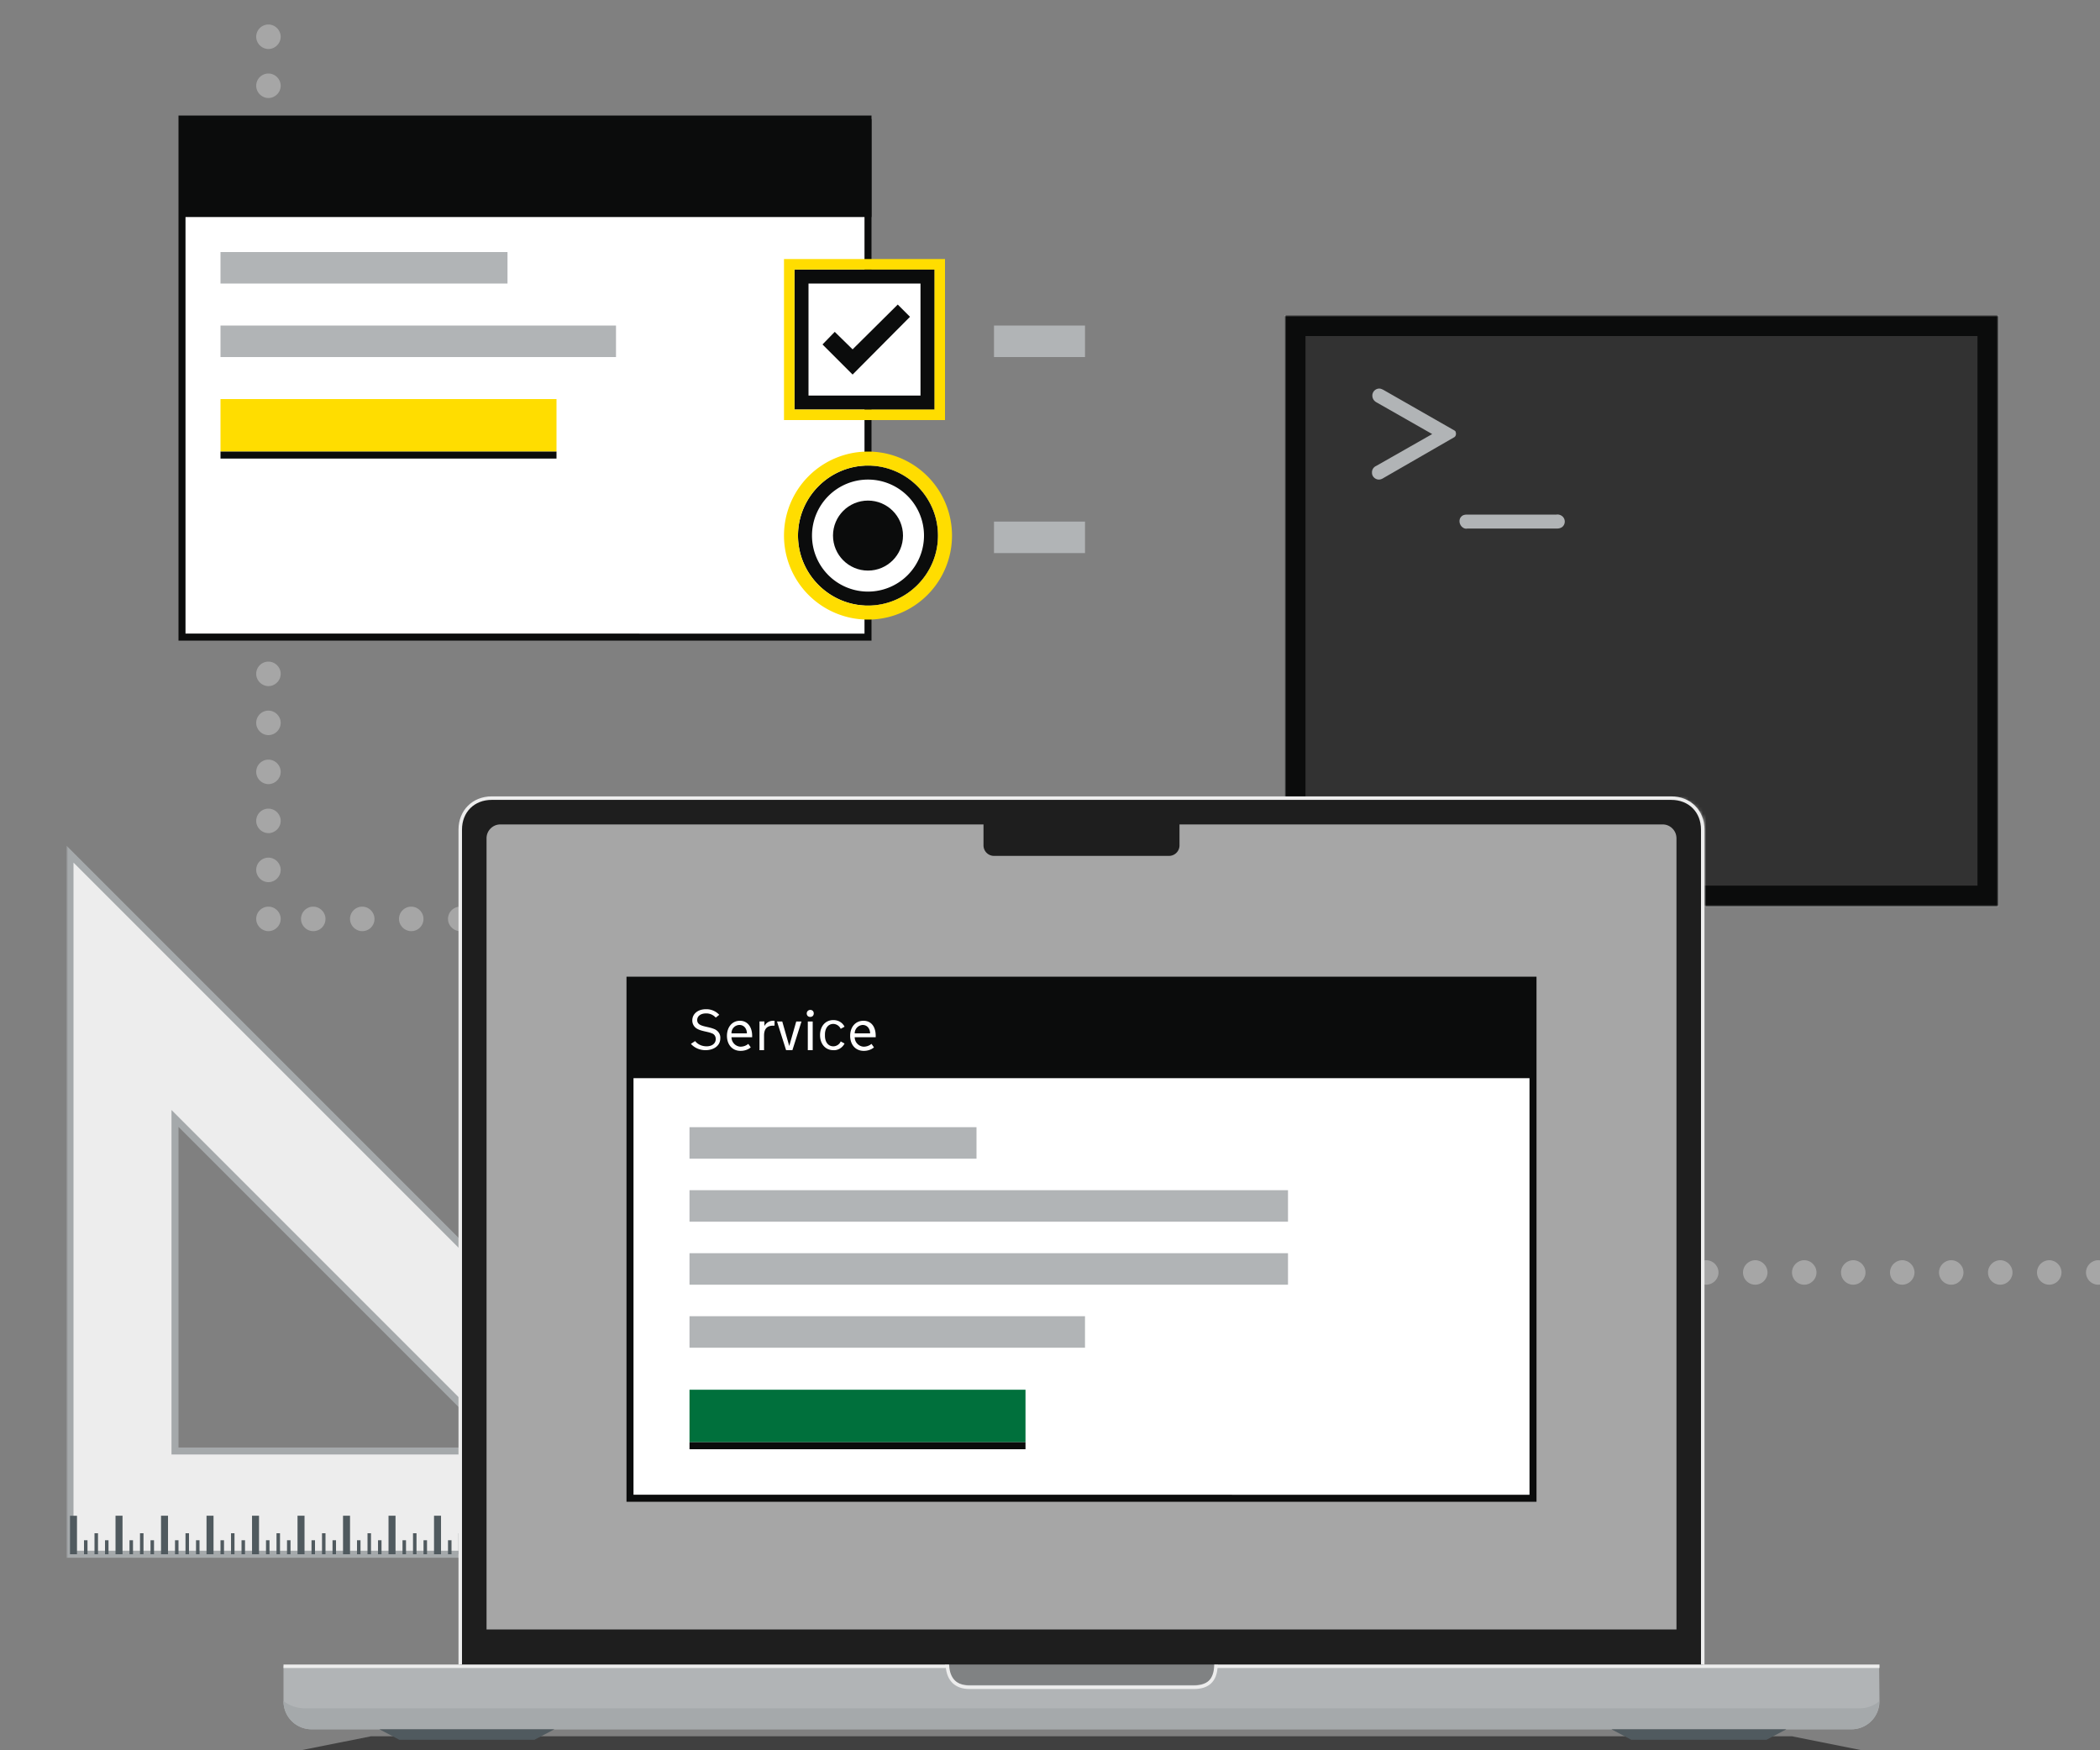 <svg xmlns="http://www.w3.org/2000/svg" xmlns:xlink="http://www.w3.org/1999/xlink" width="600" height="500">
  <rect width="100%" height="100%" fill="#808080" stroke="none"/>
  <defs>
    <path id="c" d="M0 0h115v210H0z"/>
    <path id="a" d="M0 138h111c5 0 9 4 9 9v22h84V0H0v138Z"/>
  </defs>
  <g fill="none" fill-rule="evenodd">
    <g transform="translate(367 90)">
      <mask id="b" fill="#fff">
        <use xlink:href="#a"/>
      </mask>
      <use xlink:href="#a" fill="#D8D8D8"/>
      <path fill="#323232" fill-rule="nonzero" stroke="#0B0C0C" stroke-width="6" d="M3 3h198v163H3z" mask="url(#b)"/>
      <path fill="#B1B4B6" fill-rule="nonzero" d="M48.6 33 28.3 21.4c-.4-.2-.8-.4-1.2-.4a2 2 0 0 0-2 2c0 .9.5 1.6 1.3 2l15.8 9-16 9.1a2 2 0 0 0-1.2 2c0 1 .9 1.9 2 1.9.4 0 .9-.2 1.2-.4l20.3-11.7c.5-.3.6-1 .4-1.5 0-.2-.2-.3-.3-.4Zm30.8 24.5c-.5-.4-1.1-.6-1.7-.5H52.2c-.6 0-1.2.1-1.6.5-.8.7-.8 2 0 2.9.5.5 1 .7 1.6.6h25.5c.6 0 1.2-.1 1.7-.5a2 2 0 0 0 0-3Z" mask="url(#b)"/>
    </g>
    <path fill="#FFF" fill-opacity=".3" fill-rule="nonzero" d="M80.2 262.5c0-1.9-1.6-3.5-3.5-3.5a3.5 3.5 0 0 0-3.5 3.5c0 1.9 1.6 3.5 3.5 3.5s3.5-1.6 3.5-3.5Zm0-14c0-1.9-1.6-3.5-3.5-3.5a3.5 3.5 0 0 0-3.5 3.5c0 1.9 1.6 3.5 3.5 3.5s3.5-1.6 3.5-3.5Zm0-14c0-1.9-1.6-3.5-3.5-3.5a3.5 3.5 0 0 0-3.5 3.5c0 1.9 1.6 3.5 3.5 3.5s3.5-1.6 3.5-3.5Zm0-14c0-1.9-1.6-3.5-3.5-3.5a3.5 3.5 0 0 0-3.5 3.5c0 1.9 1.6 3.5 3.5 3.5s3.5-1.6 3.5-3.5Zm0-14c0-1.9-1.6-3.5-3.5-3.5a3.5 3.5 0 0 0-3.5 3.5c0 1.9 1.6 3.5 3.5 3.5s3.5-1.6 3.5-3.5Zm0-14c0-1.9-1.6-3.5-3.5-3.5a3.5 3.5 0 0 0-3.5 3.5c0 1.9 1.6 3.5 3.5 3.5s3.5-1.6 3.5-3.5Zm0-168c0-1.9-1.6-3.5-3.5-3.5a3.5 3.5 0 0 0-3.5 3.5c0 1.9 1.6 3.5 3.5 3.5s3.5-1.6 3.5-3.5Zm0-14c0-1.9-1.6-3.5-3.5-3.5a3.5 3.5 0 0 0-3.5 3.5c0 1.9 1.6 3.5 3.5 3.5s3.5-1.6 3.5-3.5Zm12.8 252c0-1.9-1.6-3.5-3.5-3.5a3.5 3.5 0 0 0-3.5 3.5c0 1.9 1.6 3.5 3.5 3.5 2 0 3.5-1.6 3.5-3.5Zm14 0c0-1.9-1.6-3.5-3.5-3.5a3.5 3.5 0 0 0-3.5 3.5c0 1.9 1.6 3.5 3.5 3.5 2 0 3.5-1.6 3.5-3.5Zm14 0c0-1.9-1.6-3.5-3.5-3.5a3.5 3.5 0 0 0-3.5 3.5c0 1.9 1.6 3.5 3.5 3.5 2 0 3.5-1.6 3.5-3.5Zm14 0c0-1.9-1.6-3.5-3.5-3.5a3.5 3.5 0 0 0-3.5 3.5c0 1.9 1.6 3.5 3.5 3.5 2 0 3.5-1.6 3.5-3.5Zm433 101c0-1.9 1.6-3.5 3.5-3.5s3.5 1.6 3.5 3.5-1.6 3.5-3.5 3.5a3.5 3.5 0 0 1-3.5-3.5Zm14 0c0-1.9 1.6-3.5 3.5-3.5s3.5 1.6 3.5 3.5-1.6 3.5-3.5 3.5a3.5 3.5 0 0 1-3.5-3.5Zm14 0c0-1.9 1.6-3.5 3.5-3.5s3.5 1.6 3.5 3.5-1.6 3.5-3.5 3.5a3.5 3.5 0 0 1-3.5-3.5Zm-42 0c0-1.9 1.6-3.5 3.5-3.5s3.5 1.6 3.5 3.5-1.6 3.5-3.5 3.5a3.5 3.5 0 0 1-3.5-3.5Zm-14 0c0-1.9 1.6-3.5 3.5-3.5s3.5 1.6 3.5 3.5-1.6 3.5-3.5 3.5a3.5 3.5 0 0 1-3.5-3.5Zm-14 0c0-1.9 1.6-3.5 3.5-3.5s3.5 1.6 3.5 3.5-1.6 3.5-3.5 3.5a3.5 3.5 0 0 1-3.5-3.5Zm-14 0c0-1.9 1.6-3.5 3.5-3.5s3.5 1.6 3.5 3.5-1.6 3.5-3.5 3.5a3.5 3.5 0 0 1-3.5-3.5Zm-14 0c0-1.9 1.6-3.5 3.5-3.5s3.5 1.6 3.5 3.5-1.6 3.5-3.5 3.5a3.5 3.5 0 0 1-3.5-3.5Zm-14 0c0-1.9 1.6-3.5 3.5-3.5s3.5 1.6 3.5 3.5-1.6 3.5-3.5 3.5a3.5 3.5 0 0 1-3.5-3.5Z"/>
    <g transform="translate(19 240)">
      <mask id="d" fill="#fff">
        <use xlink:href="#c"/>
      </mask>
      <path fill="#EDEDED" stroke="#A5A9AB" stroke-width="2" d="M201 4 1 204V4h200Zm-75 29.5H31v95l95-95Z" mask="url(#d)" transform="matrix(1 0 0 -1 0 208)"/>
      <path fill="#505A5F" d="M1 193h2v11H1v-11Zm4 7h1v4H5v-4Zm13 0h1v4h-1v-4Zm13 0h1v4h-1v-4Zm13 0h1v4h-1v-4Zm13 0h1v4h-1v-4Zm13 0h1v4h-1v-4Zm13 0h1v4h-1v-4Zm13 0h1v4h-1v-4Zm13 0h1v4h-1v-4ZM8 198h1v6H8v-6Zm13 0h1v6h-1v-6Zm13 0h1v6h-1v-6Zm13 0h1v6h-1v-6Zm13 0h1v6h-1v-6Zm13 0h1v6h-1v-6Zm13 0h1v6h-1v-6Zm13 0h1v6h-1v-6Zm13 0h1v6h-1v-6Zm-101 2h1v4h-1v-4Zm13 0h1v4h-1v-4Zm13 0h1v4h-1v-4Zm13 0h1v4h-1v-4Zm13 0h1v4h-1v-4Zm13 0h1v4h-1v-4Zm13 0h1v4h-1v-4Zm13 0h1v4h-1v-4Zm13 0h1v4h-1v-4Zm-101-7h2v11h-2v-11Zm13 0h2v11h-2v-11Zm13 0h2v11h-2v-11Zm13 0h2v11h-2v-11Zm13 0h2v11h-2v-11Zm13 0h2v11h-2v-11Zm13 0h2v11h-2v-11Zm13 0h2v11h-2v-11Zm13 0h2v11h-2v-11Z" mask="url(#d)"/>
    </g>
    <path fill="#FFF" d="M139 235.5h340v230H139z" opacity=".3"/>
    <path fill="#1E1E1E" fill-rule="nonzero" d="M477.4 228c5.6 0 9.1 3.8 9.1 9.8V476h-355V237.8c0-6 3.5-9.8 9-9.8h337ZM281 235.5H143a4 4 0 0 0-4 4v226h340v-226a4 4 0 0 0-4-4H337v6a3 3 0 0 1-3 3h-50a3 3 0 0 1-3-3v-6Z"/>
    <path fill="#EDEDED" fill-rule="nonzero" d="M487 475.5h-1V237c0-5-3.5-8.5-8.5-8.5h-337c-5 0-8.5 3.5-8.5 8.5v238.5h-1V237c0-5.5 4-9.5 9.5-9.5h337c5.5 0 9.5 4 9.5 9.5v238.5Z"/>
    <path fill="#808283" fill-rule="nonzero" d="M270 475.5h78v7h-78z"/>
    <path fill="#B1B4B6" fill-rule="nonzero" d="M341 481.4h-64c-3.8 0-6-1.9-6.3-5.4H81v10a8 8 0 0 0 8 8h440a8 8 0 0 0 8-8l-.1-10H347.3c-.3 3.7-2.4 5.4-6.3 5.4Z"/>
    <path fill="#A5A9AB" fill-rule="nonzero" d="M81 486v.1a8 8 0 0 0 8 7.9h440a7.9 7.9 0 0 0 7.9-8 8.5 8.5 0 0 1-5.5 2H87c-2.1 0-4.2-.7-5.9-2Z"/>
    <path stroke="#EDEDED" d="M537 476H347.4c-.2 4.1-2.3 6-6.3 6H277c-3.8 0-6-2.1-6.3-6H81"/>
    <path fill="#000" fill-opacity=".5" fill-rule="nonzero" d="M106 496h406l20 4H86z"/>
    <path fill="#505A5F" fill-rule="nonzero" d="m108.4 494 5.7 3h38.6l5.7-3zm352 0 5.7 3h38.6l5.7-3z"/>
    <path fill="#FFF" fill-rule="nonzero" stroke="#0B0C0C" stroke-width="2" d="M52 34h196v148H52z"/>
    <path fill="#0B0C0C" d="M52 34h197v28H52z"/>
    <path fill="#B1B4B6" fill-rule="nonzero" d="M63 72h82v9H63v-9Zm0 21h113v9H63v-9Z"/>
    <path fill="#FD0" fill-rule="nonzero" d="M63 114h96v15H63z"/>
    <path fill="#0B0C0C" fill-rule="nonzero" d="M63 129h96v2H63z"/>
    <g fill-rule="nonzero">
      <path fill="#B1B4B6" d="M284 149h26v9h-26v-9Zm0-56h26v9h-26v-9Z"/>
      <g transform="translate(224 129)">
        <circle cx="24" cy="24" r="20" fill="#FFF"/>
        <path fill="#0B0C0C" d="M24 8a16 16 0 0 1 16 16 16 16 0 0 1-16 16A16 16 0 0 1 8 24 16 16 0 0 1 24 8m0-4C13 4 4 13 4 24s9 20 20 20 20-9 20-20S35 4 24 4Z"/>
        <path fill="#FD0" d="M24 4c11 0 20 9 20 20s-9 20-20 20S4 35 4 24 13 4 24 4m0-4a24 24 0 1 0 0 48 24 24 0 1 0 0-48Z"/>
        <circle cx="24" cy="24" r="10" fill="#0B0C0C"/>
      </g>
      <path fill="#FFF" d="M229 79h36v36h-36z"/>
      <path fill="#0B0C0C" d="M263 81v32h-32V81h32m4-4h-40v40h40V77Z"/>
      <path fill="#0B0C0C" d="m260 90.5-3.5-3.5-12.9 12.8-5.1-5-3.5 3.6 8.6 8.6L260 90.5"/>
      <path fill="#FD0" d="M267 77v40h-40V77h40m3-3h-46v46h46V74Z"/>
    </g>
    <g fill-rule="nonzero">
      <path fill="#FFF" stroke="#0B0C0C" stroke-width="2" d="M180 280h258v148H180z"/>
      <path fill="#0B0C0C" d="M180 280h258v28H180z"/>
      <path fill="#FFF" d="M198.6 297.4c.8 1 2 1.5 3.3 1.5 1.4 0 2.6-.7 2.6-2.1 0-.7-.4-1.4-1.1-1.6-1.1-.5-3-.6-4.2-1.3a2.7 2.7 0 0 1-1.4-2.4c0-1.8 1.5-3.2 3.9-3.2a5 5 0 0 1 3.8 1.6l-1 .8a3.6 3.6 0 0 0-2.8-1.2c-1.4 0-2.5.7-2.5 1.9 0 1.9 2.7 1.7 4.7 2.5 1.2.4 2 1.5 1.9 2.7 0 2.3-2.1 3.4-4.2 3.4-1.6 0-3.1-.6-4.2-1.8l1.2-.8Zm10.4-1.1c0 1.4 1.1 2.6 2.5 2.7h.1c.8 0 1.6-.3 2.2-.8l.7 1c-.8.7-1.9 1-2.9 1-2.4 0-3.9-1.8-3.9-4.3s1.5-4.3 3.7-4.3 3.5 1.8 3.5 4.3v.4H209Zm0-1.1h4.4c0-1.3-.8-2.4-2.1-2.4a2.3 2.3 0 0 0-2.3 2.4Zm12.1-2.2h-.2c-1.4 0-2.6.6-2.6 2.8v4.2H217v-8.2h1.4v1.3c.5-.9 1.4-1.5 2.5-1.5h.4v1.4h-.2Zm3.5 7-2.6-8.2h1.5l2 7 2-7h1.5l-2.6 8.2h-1.8Zm6.9-11.5c.6 0 1 .4 1 1s-.4 1-1 1-1-.4-1-1 .5-1 1-1Zm.7 11.5h-1.4v-8.2h1.4v8.2Zm3.5-4.1c0 1.6.8 3 2.4 3 .9 0 1.8-.6 2.1-1.4l1.1.6c-.6 1.2-1.9 2-3.2 1.9-2.3 0-3.8-1.8-3.8-4.3s1.5-4.3 3.8-4.3c1.4 0 2.6.7 3.2 1.9l-1.1.6a2.4 2.4 0 0 0-2.1-1.4c-1.6 0-2.4 1.4-2.4 3v.4Zm8.5.4c0 1.4 1.1 2.6 2.5 2.7h.1c.8 0 1.6-.3 2.2-.8l.7 1c-.8.7-1.9 1-2.9 1-2.4 0-3.9-1.8-3.9-4.3s1.5-4.3 3.8-4.3 3.5 1.8 3.5 4.3v.4h-6Zm0-1.1h4.4c0-1.3-.8-2.4-2.1-2.4a2.4 2.4 0 0 0-2.3 2.4Z"/>
      <path fill="#B1B4B6" d="M197 322h82v9h-82v-9Zm0 18h171v9H197v-9Zm0 18h171v9H197v-9Zm0 18h113v9H197v-9Z"/>
      <path fill="#00703C" d="M197 397h96v15h-96z"/>
      <path fill="#0B0C0C" d="M197 412h96v2h-96z"/>
    </g>
  </g>
</svg>
